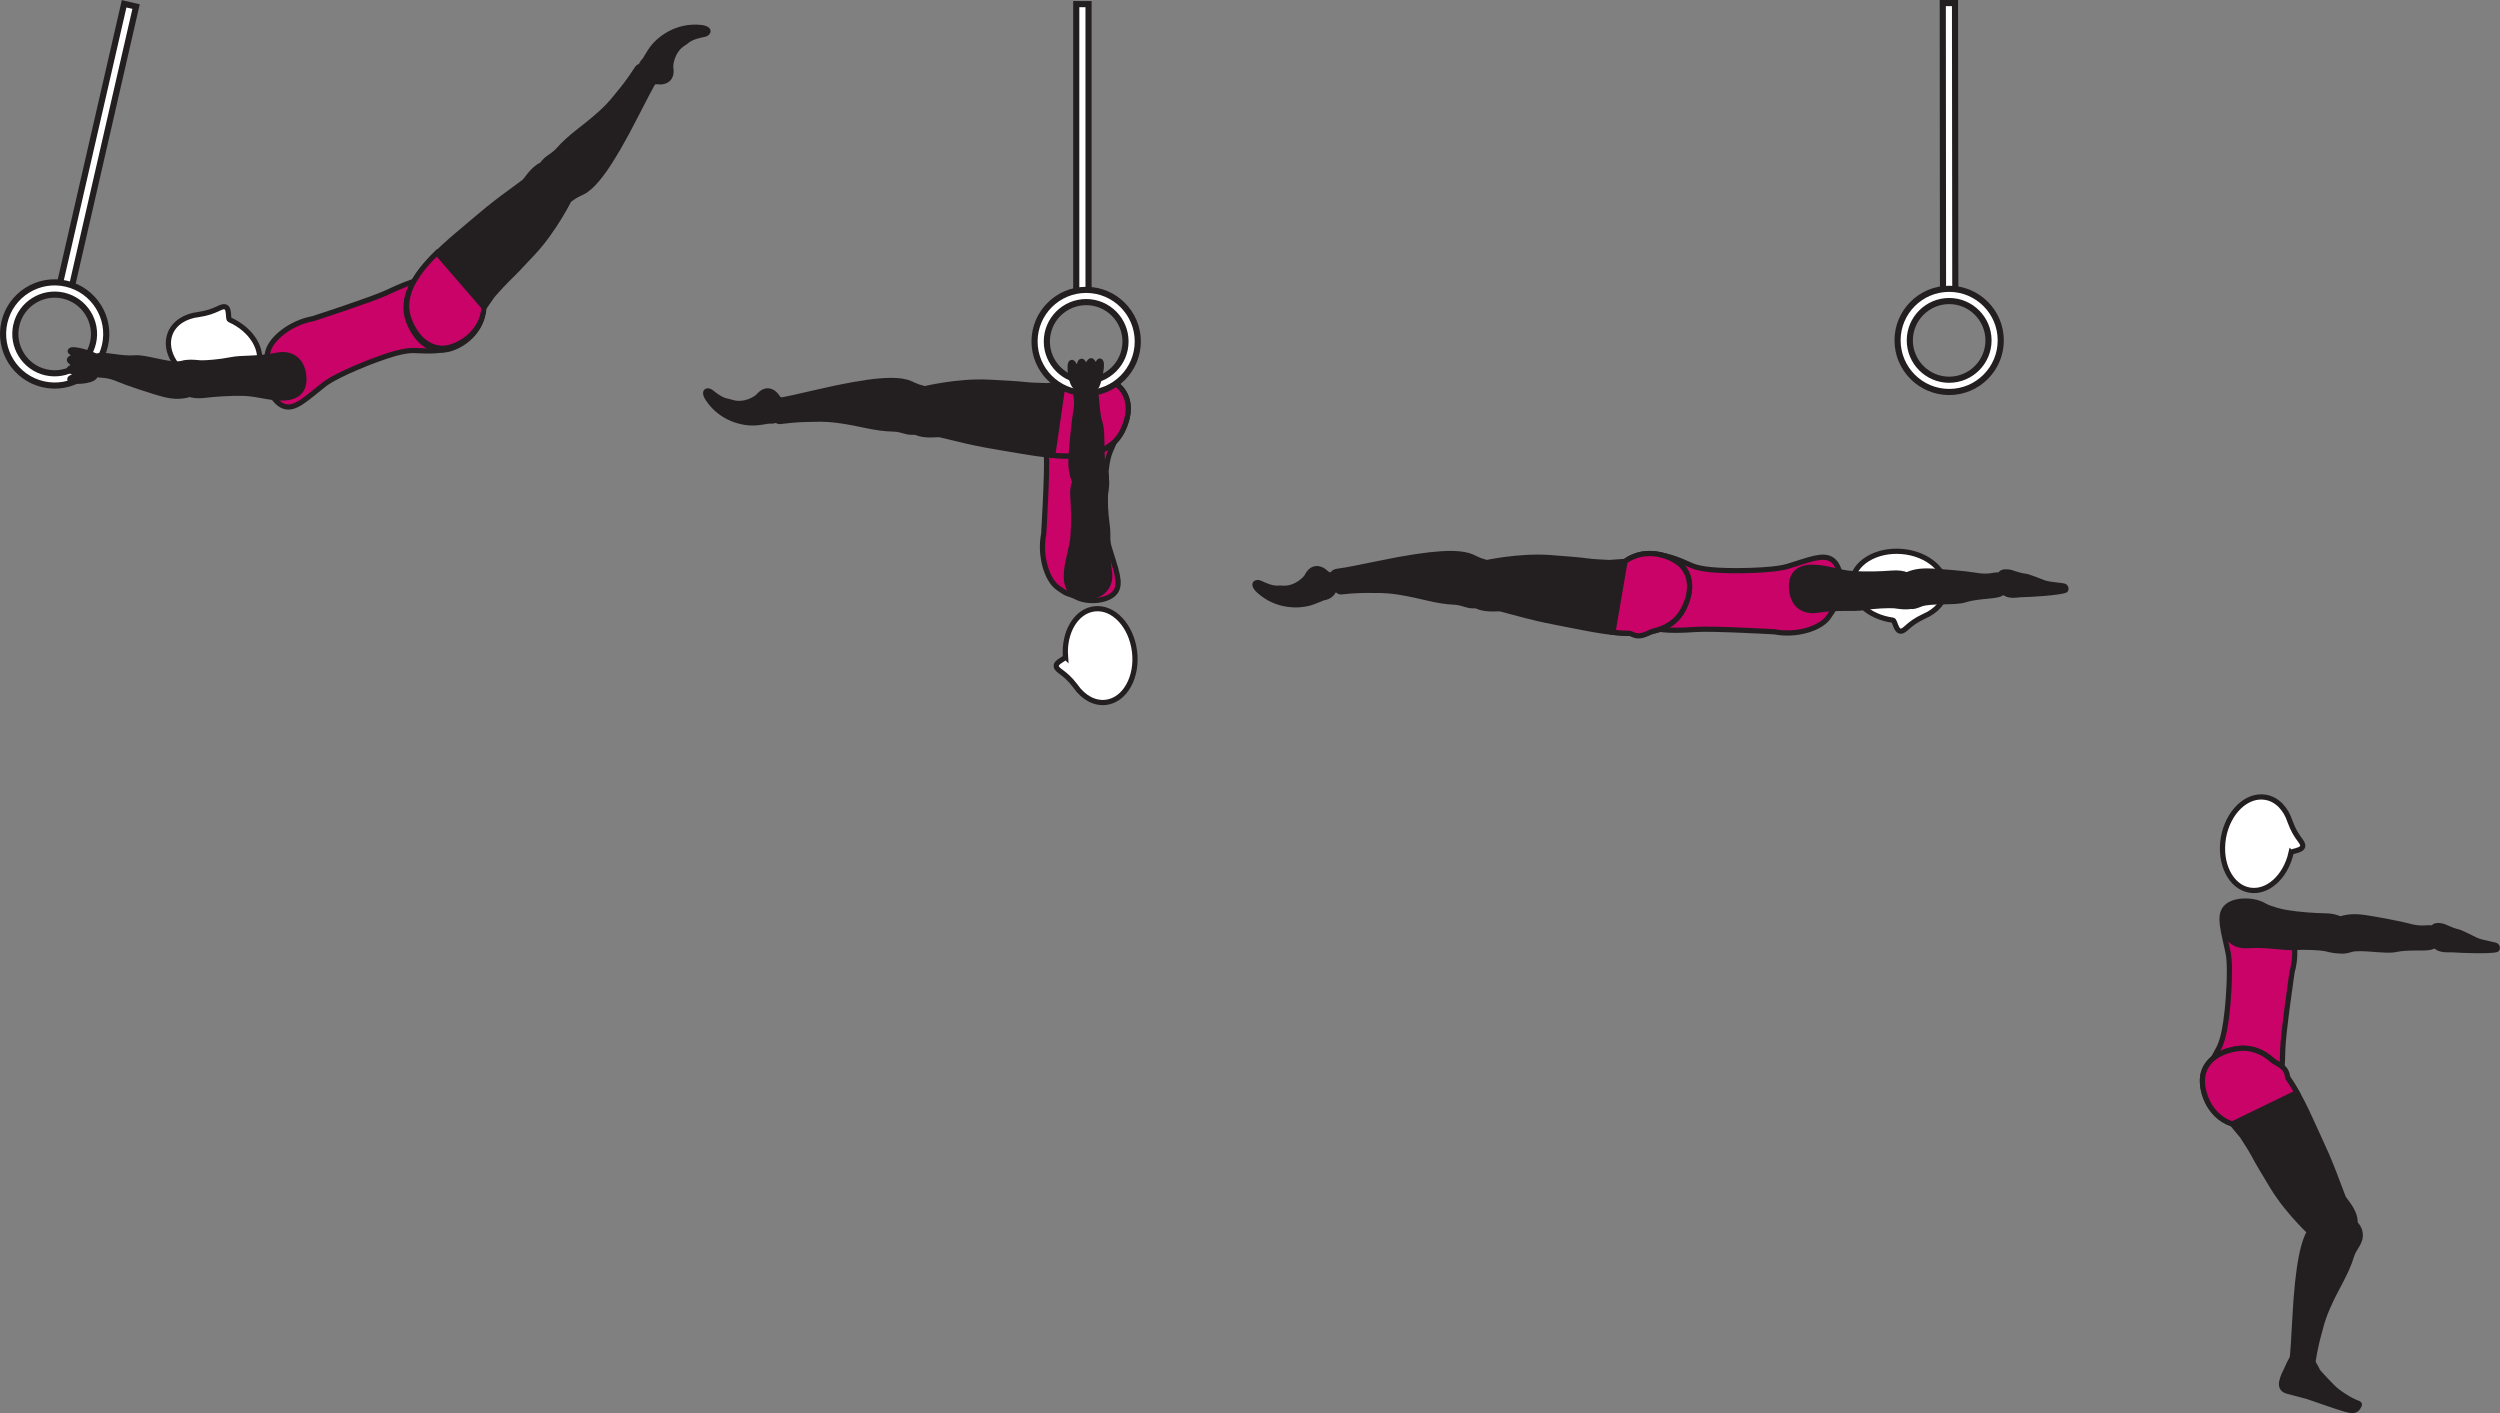 <?xml version="1.0" encoding="UTF-8" standalone="no"?>
<!-- Created with Inkscape (http://www.inkscape.org/) -->

<svg
   version="1.1"
   id="svg1"
   width="271.319"
   height="153.362"
   viewBox="0 0 271.319 153.362"
   sodipodi:docname="cell.svg"
   xmlns:inkscape="http://www.inkscape.org/namespaces/inkscape"
   xmlns:sodipodi="http://sodipodi.sourceforge.net/DTD/sodipodi-0.dtd"
   xmlns="http://www.w3.org/2000/svg"
   xmlns:svg="http://www.w3.org/2000/svg">
  <rect x="0" y="0" width="271.319" height="153.362" fill="#808080" stroke="none"/>
  <sodipodi:namedview
     id="namedview1"
     pagecolor="#ffffff"
     bordercolor="#000000"
     borderopacity="0.25"
     inkscape:showpageshadow="2"
     inkscape:pageopacity="0.0"
     inkscape:pagecheckerboard="0"
     inkscape:deskcolor="#d1d1d1">
    <inkscape:page
       x="3.6544725e-14"
       y="7.5647087e-08"
       inkscape:label="1"
       id="page1"
       width="271.319"
       height="153.362"
       margin="0"
       bleed="0" />
  </sodipodi:namedview>
  <defs
     id="defs1" />
  <path
     style="fill:#ffffff;fill-opacity:1;fill-rule:nonzero;stroke:#231f20;stroke-width:0.666;stroke-linecap:butt;stroke-linejoin:miter;stroke-miterlimit:4;stroke-dasharray:none;stroke-opacity:1"
     d="m 13.471,0.412 -7.084,30.875 1.302,0.297 7.079,-30.871 z"
     id="path129" />
  <path
     style="fill:#ffffff;fill-opacity:1;fill-rule:nonzero;stroke:none"
     d="m 1.772,35.286 c 0.527,-2.292 2.824,-3.729 5.115,-3.203 2.292,0.525 3.734,2.823 3.209,5.115 -0.527,2.296 -2.824,3.733 -5.12,3.208 -2.292,-0.527 -3.729,-2.823 -3.204,-5.12 m -1.296,-0.297 c -0.693,3.011 1.197,6.027 4.208,6.713 3.005,0.693 6.016,-1.197 6.708,-4.208 0.688,-3.011 -1.197,-6.016 -4.208,-6.708 -3.011,-0.693 -6.021,1.192 -6.708,4.203"
     id="path130" />
  <path
     style="fill:none;stroke:#231f20;stroke-width:0.666;stroke-linecap:butt;stroke-linejoin:miter;stroke-miterlimit:4;stroke-dasharray:none;stroke-opacity:1"
     d="m 1.772,35.286 c 0.527,-2.292 2.824,-3.729 5.115,-3.203 2.292,0.525 3.734,2.823 3.209,5.115 -0.527,2.296 -2.824,3.733 -5.12,3.208 -2.292,-0.527 -3.729,-2.823 -3.204,-5.12 z m -1.296,-0.297 c -0.693,3.011 1.197,6.027 4.208,6.713 3.005,0.693 6.016,-1.197 6.708,-4.208 0.688,-3.011 -1.197,-6.016 -4.208,-6.708 -3.011,-0.693 -6.021,1.192 -6.708,4.203 z"
     id="path131" />
  <path
     style="fill:#ffffff;fill-opacity:1;fill-rule:nonzero;stroke:#231f20;stroke-width:0.666;stroke-linecap:butt;stroke-linejoin:miter;stroke-miterlimit:4;stroke-dasharray:none;stroke-opacity:1"
     d="m 210.845,0.333 0.026,31.677 1.334,-0.005 -0.032,-31.672 z"
     id="path132" />
  <path
     style="fill:#ffffff;fill-opacity:1;fill-rule:nonzero;stroke:none"
     d="m 207.267,36.942 c 0,-2.349 1.916,-4.265 4.266,-4.271 2.358,0 4.27,1.916 4.276,4.265 0,2.355 -1.912,4.271 -4.271,4.276 -2.349,0 -4.267,-1.911 -4.271,-4.271 m -1.329,0 c 0,3.093 2.521,5.604 5.605,5.599 3.088,0 5.599,-2.515 5.594,-5.604 0,-3.088 -2.516,-5.599 -5.604,-5.593 -3.09,0 -5.599,2.516 -5.595,5.599"
     id="path133" />
  <path
     style="fill:none;stroke:#231f20;stroke-width:0.666;stroke-linecap:butt;stroke-linejoin:miter;stroke-miterlimit:4;stroke-dasharray:none;stroke-opacity:1"
     d="m 207.267,36.942 c 0,-2.349 1.916,-4.265 4.266,-4.271 2.358,0 4.27,1.916 4.276,4.265 0,2.355 -1.912,4.271 -4.271,4.276 -2.349,0 -4.267,-1.911 -4.271,-4.271 z m -1.329,0 c 0,3.093 2.521,5.604 5.605,5.599 3.088,0 5.599,-2.515 5.594,-5.604 0,-3.088 -2.516,-5.599 -5.604,-5.593 -3.09,0 -5.599,2.516 -5.595,5.599 z"
     id="path134" />
  <path
     style="fill:#231f20;fill-opacity:1;fill-rule:nonzero;stroke:none"
     d="m 141.71,62.546 c 0.572,-1.224 1.567,-1.151 2.307,-0.432 0.224,0.224 0.636,0.183 0.828,0.407 0.464,0.531 0.281,2.27 -1.208,2.473 -0.104,0.021 -0.844,0.375 -1.437,0.552 -1.167,0.344 -3.662,0.475 -5.647,-1.348 -0.943,-0.855 -0.26,-1.261 0.229,-1.027 1.547,0.745 1.823,0.505 2.298,0.547 1.614,0.167 2.63,-1.172 2.63,-1.172"
     id="path135" />
  <path
     style="fill:none;stroke:#231f20;stroke-width:0.333;stroke-linecap:butt;stroke-linejoin:miter;stroke-miterlimit:4;stroke-dasharray:none;stroke-opacity:1"
     d="m 141.71,62.546 c 0.572,-1.224 1.567,-1.151 2.307,-0.432 0.224,0.224 0.636,0.183 0.828,0.407 0.464,0.531 0.281,2.27 -1.208,2.473 -0.104,0.021 -0.844,0.375 -1.437,0.552 -1.167,0.344 -3.662,0.475 -5.647,-1.348 -0.943,-0.855 -0.26,-1.261 0.229,-1.027 1.547,0.745 1.823,0.505 2.298,0.547 1.614,0.167 2.63,-1.172 2.63,-1.172 z"
     id="path136" />
  <path
     style="fill:#231f20;fill-opacity:1;fill-rule:nonzero;stroke:none"
     d="m 72.892,7.265 c 0.266,1.323 -0.572,1.855 -1.594,1.713 -0.312,-0.041 -0.62,0.235 -0.912,0.172 -0.686,-0.156 -1.566,-1.661 -0.494,-2.713 0.073,-0.077 0.458,-0.801 0.828,-1.296 0.729,-0.969 2.661,-2.557 5.344,-2.272 1.265,0.131 0.953,0.86 0.422,0.964 -1.682,0.317 -1.766,0.677 -2.177,0.923 -1.396,0.828 -1.417,2.509 -1.417,2.509"
     id="path137" />
  <path
     style="fill:none;stroke:#231f20;stroke-width:0.333;stroke-linecap:butt;stroke-linejoin:miter;stroke-miterlimit:4;stroke-dasharray:none;stroke-opacity:1"
     d="m 72.892,7.265 c 0.266,1.323 -0.572,1.855 -1.594,1.713 -0.312,-0.041 -0.62,0.235 -0.912,0.172 -0.686,-0.156 -1.566,-1.661 -0.494,-2.713 0.073,-0.077 0.458,-0.801 0.828,-1.296 0.729,-0.969 2.661,-2.557 5.344,-2.272 1.265,0.131 0.953,0.86 0.422,0.964 -1.682,0.317 -1.766,0.677 -2.177,0.923 -1.396,0.828 -1.417,2.509 -1.417,2.509 z"
     id="path138" />
  <path
     style="fill:#231f20;fill-opacity:1;fill-rule:nonzero;stroke:none"
     d="m 59.329,20.208 c 1.485,1.709 2.005,1.844 2.772,1.261 0.509,-0.391 1.109,-0.579 1.432,-0.797 1.063,-0.74 2.557,-2.417 5.541,-8.287 0.678,-1.328 1.64,-3.192 2.094,-3.916 0.718,-1.152 -1.687,-1.563 -1.963,-1.115 -0.928,1.443 -1.677,2.364 -2.079,2.839 -0.281,0.323 -0.692,0.963 -1.921,2.088 -1.871,1.697 -3.24,2.437 -4.631,4.031 -0.645,0.745 -1.598,0.891 -1.864,1.943 -0.266,1.053 0.619,1.953 0.619,1.953"
     id="path139" />
  <path
     style="fill:none;stroke:#231f20;stroke-width:0.566;stroke-linecap:butt;stroke-linejoin:miter;stroke-miterlimit:4;stroke-dasharray:none;stroke-opacity:1"
     d="m 59.329,20.208 c 1.485,1.709 2.005,1.844 2.772,1.261 0.509,-0.391 1.109,-0.579 1.432,-0.797 1.063,-0.74 2.557,-2.417 5.541,-8.287 0.678,-1.328 1.64,-3.192 2.094,-3.916 0.718,-1.152 -1.687,-1.563 -1.963,-1.115 -0.928,1.443 -1.677,2.364 -2.079,2.839 -0.281,0.323 -0.692,0.963 -1.921,2.088 -1.871,1.697 -3.24,2.437 -4.631,4.031 -0.645,0.745 -1.598,0.891 -1.864,1.943 -0.266,1.053 0.619,1.953 0.619,1.953 z"
     id="path140" />
  <path
     style="fill:#ca0369;fill-opacity:1;fill-rule:nonzero;stroke:none"
     d="m 40.96,38.989 c 2.948,-1.072 3.697,-0.973 4.614,-0.927 5.771,0.328 5.823,-2.511 4.364,-5.005 -1.713,-2.921 -2.265,-4.011 -7.951,-1.307 -1.584,0.749 -8.027,2.837 -8.027,2.837 -2.407,0.433 -4.521,2.141 -4.885,3.557 -0.375,1.485 -0.115,0.923 -0.214,2.365 -0.093,1.375 0.886,3.328 2.083,3.62 1.157,0.287 2.324,-0.907 4.235,-2.401 1.505,-1.177 5.781,-2.74 5.781,-2.74"
     id="path141" />
  <path
     style="fill:none;stroke:#231f20;stroke-width:0.566;stroke-linecap:butt;stroke-linejoin:miter;stroke-miterlimit:4;stroke-dasharray:none;stroke-opacity:1"
     d="m 40.96,38.989 c 2.948,-1.072 3.697,-0.973 4.614,-0.927 5.771,0.328 5.823,-2.511 4.364,-5.005 -1.713,-2.921 -2.265,-4.011 -7.951,-1.307 -1.584,0.749 -8.027,2.837 -8.027,2.837 -2.407,0.433 -4.521,2.141 -4.885,3.557 -0.375,1.485 -0.115,0.923 -0.214,2.365 -0.093,1.375 0.886,3.328 2.083,3.62 1.157,0.287 2.324,-0.907 4.235,-2.401 1.505,-1.177 5.781,-2.74 5.781,-2.74 z"
     id="path142" />
  <path
     style="fill:#ffffff;fill-opacity:1;fill-rule:nonzero;stroke:none"
     d="m 24.913,34.698 c -0.208,-0.12 0.031,-1.24 -0.469,-1.391 -0.505,-0.147 -0.911,0.525 -2.88,0.828 h -0.02 c -1.443,0.172 -2.625,0.905 -3.079,2.072 -0.754,1.937 0.771,4.333 3.402,5.36 2.64,1.02 5.38,0.281 6.129,-1.656 0.719,-1.855 -0.645,-4.136 -3.083,-5.213"
     id="path143" />
  <path
     style="fill:none;stroke:#231f20;stroke-width:0.566;stroke-linecap:butt;stroke-linejoin:miter;stroke-miterlimit:4;stroke-dasharray:none;stroke-opacity:1"
     d="m 24.913,34.698 c -0.208,-0.12 0.031,-1.24 -0.469,-1.391 -0.505,-0.147 -0.911,0.525 -2.88,0.828 h -0.02 c -1.443,0.172 -2.625,0.905 -3.079,2.072 -0.754,1.937 0.771,4.333 3.402,5.36 2.64,1.02 5.38,0.281 6.129,-1.656 0.719,-1.855 -0.645,-4.136 -3.083,-5.213 z"
     id="path144" />
  <path
     style="fill:#231f20;fill-opacity:1;fill-rule:nonzero;stroke:none"
     d="m 61.512,19.057 c -2.37,-3.24 -4.235,0.391 -4.62,0.677 -4.058,2.943 -4.271,3.255 -7.203,5.713 -4.229,3.557 -6.588,6.636 -5.24,9.703 0.917,2.079 2.344,2.891 3.661,2.833 1.454,-0.052 4.224,-1.619 4.36,-4.509 l 0.974,-1.407 c 0.776,-0.865 1.152,-1.297 1.568,-1.699 0.724,-0.692 1.464,-1.473 2.797,-2.9 2.38,-2.527 4.063,-5.991 4.063,-5.991 0.828,-0.921 -0.36,-2.421 -0.36,-2.421"
     id="path145" />
  <path
     style="fill:none;stroke:#231f20;stroke-width:0.566;stroke-linecap:butt;stroke-linejoin:miter;stroke-miterlimit:4;stroke-dasharray:none;stroke-opacity:1"
     d="m 61.512,19.057 c -2.37,-3.24 -4.235,0.391 -4.62,0.677 -4.058,2.943 -4.271,3.255 -7.203,5.713 -4.229,3.557 -6.588,6.636 -5.24,9.703 0.917,2.079 2.344,2.891 3.661,2.833 1.454,-0.052 4.224,-1.619 4.36,-4.509 l 0.974,-1.407 c 0.776,-0.865 1.152,-1.297 1.568,-1.699 0.724,-0.692 1.464,-1.473 2.797,-2.9 2.38,-2.527 4.063,-5.991 4.063,-5.991 0.828,-0.921 -0.36,-2.421 -0.36,-2.421 z"
     id="path146" />
  <path
     style="fill:#231f20;fill-opacity:1;fill-rule:nonzero;stroke:none"
     d="m 10.616,38.63 c 0.595,-0.256 2.448,0.344 4.052,0.208 1.079,-0.088 3.672,0.817 4.745,0.651 0.979,-0.151 1.443,-0.135 1.812,0.959 0.219,0.645 0.224,2.031 -0.254,2.219 -1.104,0.432 -2.052,0.407 -3.094,0.151 -1.177,-0.285 -4.318,-1.348 -4.876,-1.604 -1.385,-0.625 -2.098,-0.443 -2.484,-0.572 -0.724,-0.245 -0.806,-0.584 -0.749,-1.084 0.109,-0.948 0.848,-0.927 0.848,-0.927"
     id="path147" />
  <path
     style="fill:none;stroke:#231f20;stroke-width:0.566;stroke-linecap:butt;stroke-linejoin:miter;stroke-miterlimit:4;stroke-dasharray:none;stroke-opacity:1"
     d="m 10.616,38.63 c 0.595,-0.256 2.448,0.344 4.052,0.208 1.079,-0.088 3.672,0.817 4.745,0.651 0.979,-0.151 1.443,-0.135 1.812,0.959 0.219,0.645 0.224,2.031 -0.254,2.219 -1.104,0.432 -2.052,0.407 -3.094,0.151 -1.177,-0.285 -4.318,-1.348 -4.876,-1.604 -1.385,-0.625 -2.098,-0.443 -2.484,-0.572 -0.724,-0.245 -0.806,-0.584 -0.749,-1.084 0.109,-0.948 0.848,-0.927 0.848,-0.927 z"
     id="path148" />
  <path
     style="fill:#231f20;fill-opacity:1;fill-rule:nonzero;stroke:none"
     d="m 19.211,40.276 c 0.014,-1.292 2.014,-0.911 2.552,-0.891 0.546,0.021 2.098,-0.093 3.29,-0.339 1.204,-0.249 2.803,-0.047 5.084,-0.505 1.198,-0.244 2.52,0.276 2.798,2.027 0.276,1.735 -0.595,2.541 -2.09,2.62 -1.494,0.077 -2.926,-0.485 -4.442,-0.505 -1.511,-0.032 -3.052,0.077 -4.26,0.224 -1.371,0.161 -2.11,-0.265 -2.35,-0.677 -0.593,-1.036 -0.582,-1.953 -0.582,-1.953"
     id="path149" />
  <path
     style="fill:none;stroke:#231f20;stroke-width:0.566;stroke-linecap:butt;stroke-linejoin:miter;stroke-miterlimit:4;stroke-dasharray:none;stroke-opacity:1"
     d="m 19.211,40.276 c 0.014,-1.292 2.014,-0.911 2.552,-0.891 0.546,0.021 2.098,-0.093 3.29,-0.339 1.204,-0.249 2.803,-0.047 5.084,-0.505 1.198,-0.244 2.52,0.276 2.798,2.027 0.276,1.735 -0.595,2.541 -2.09,2.62 -1.494,0.077 -2.926,-0.485 -4.442,-0.505 -1.511,-0.032 -3.052,0.077 -4.26,0.224 -1.371,0.161 -2.11,-0.265 -2.35,-0.677 -0.593,-1.036 -0.582,-1.953 -0.582,-1.953 z"
     id="path150" />
  <path
     style="fill:#231f20;fill-opacity:1;fill-rule:nonzero;stroke:none"
     d="m 10.32,40.822 c -0.308,0.631 -2.62,0.677 -2.729,0.38 -0.11,-0.301 0.65,-0.233 0.546,-0.572 -0.109,-0.339 -0.609,-0.308 -0.614,-0.537 -0.011,-0.249 0.593,-0.192 0.525,-0.495 -0.031,-0.124 -0.567,-0.385 -0.515,-0.567 0.047,-0.163 0.542,-0.319 0.588,-0.448 0.068,-0.204 -0.536,-0.313 -0.5,-0.491 0.11,-0.452 2.694,0.381 2.787,0.605 0.145,0.323 0.401,1.104 -0.088,2.124"
     id="path151" />
  <path
     style="fill:none;stroke:#231f20;stroke-width:0.566;stroke-linecap:round;stroke-linejoin:round;stroke-miterlimit:4;stroke-dasharray:none;stroke-opacity:1"
     d="m 10.32,40.822 c -0.308,0.631 -2.62,0.677 -2.729,0.38 -0.11,-0.301 0.65,-0.233 0.546,-0.572 -0.109,-0.339 -0.609,-0.308 -0.614,-0.537 -0.011,-0.249 0.593,-0.192 0.525,-0.495 -0.031,-0.124 -0.567,-0.385 -0.515,-0.567 0.047,-0.163 0.542,-0.319 0.588,-0.448 0.068,-0.204 -0.536,-0.313 -0.5,-0.491 0.11,-0.452 2.694,0.381 2.787,0.605 0.145,0.323 0.401,1.104 -0.088,2.124 z"
     id="path152" />
  <path
     style="fill:#ca0369;fill-opacity:1;fill-rule:nonzero;stroke:#231f20;stroke-width:0.566;stroke-linecap:butt;stroke-linejoin:miter;stroke-miterlimit:4;stroke-dasharray:none;stroke-opacity:1"
     d="m 47.418,27.437 c -2.688,2.625 -3.969,5.041 -2.926,7.48 0.885,2.093 2.301,2.911 3.618,2.88 1.459,-0.037 4.246,-1.568 4.418,-4.448 z"
     id="path153" />
  <path
     style="fill:#231f20;fill-opacity:1;fill-rule:nonzero;stroke:none"
     d="m 248.183,150.963 c -1.03,-0.333 -0.469,-1.453 0.068,-2.552 0.135,-0.281 0.24,-0.552 0.396,-0.813 0.624,-1.052 1.583,-1.479 2.896,1.213 0.047,0.1 1.526,1.715 2.015,2.1 2.355,1.828 2.781,1.104 2.355,1.828 -0.282,0.479 -0.776,0.359 -1.38,0.197 -0.828,-0.218 -3.672,-1.249 -4.115,-1.38 -0.432,-0.125 -2.235,-0.593 -2.235,-0.593"
     id="path154" />
  <path
     style="fill:none;stroke:#231f20;stroke-width:0.566;stroke-linecap:butt;stroke-linejoin:miter;stroke-miterlimit:4;stroke-dasharray:none;stroke-opacity:1"
     d="m 248.183,150.963 c -1.03,-0.333 -0.469,-1.453 0.068,-2.552 0.135,-0.281 0.24,-0.552 0.396,-0.813 0.624,-1.052 1.583,-1.479 2.896,1.213 0.047,0.1 1.526,1.715 2.015,2.1 2.355,1.828 2.781,1.104 2.355,1.828 -0.282,0.479 -0.776,0.359 -1.38,0.197 -0.828,-0.218 -3.672,-1.249 -4.115,-1.38 -0.432,-0.125 -2.235,-0.593 -2.235,-0.593 z"
     id="path156" />
  <path
     style="fill:#231f20;fill-opacity:1;fill-rule:nonzero;stroke:none"
     d="m 254.767,132.218 c -2.057,-0.954 -2.584,-0.859 -3.048,-0.016 -0.301,0.557 -0.776,0.974 -0.978,1.308 -0.678,1.109 -1.355,3.245 -1.694,9.822 -0.072,1.49 -0.192,3.584 -0.312,4.432 -0.188,1.344 2.172,0.746 2.251,0.219 0.255,-1.697 0.567,-2.843 0.739,-3.437 0.12,-0.416 0.234,-1.167 0.901,-2.692 1.016,-2.314 1.969,-3.552 2.588,-5.574 0.287,-0.937 1.1,-1.464 0.912,-2.525 -0.183,-1.073 -1.359,-1.537 -1.359,-1.537"
     id="path158" />
  <path
     style="fill:none;stroke:#231f20;stroke-width:0.566;stroke-linecap:butt;stroke-linejoin:miter;stroke-miterlimit:4;stroke-dasharray:none;stroke-opacity:1"
     d="m 254.767,132.218 c -2.057,-0.954 -2.584,-0.859 -3.048,-0.016 -0.301,0.557 -0.776,0.974 -0.978,1.308 -0.678,1.109 -1.355,3.245 -1.694,9.822 -0.072,1.49 -0.192,3.584 -0.312,4.432 -0.188,1.344 2.172,0.746 2.251,0.219 0.255,-1.697 0.567,-2.843 0.739,-3.437 0.12,-0.416 0.234,-1.167 0.901,-2.692 1.016,-2.314 1.969,-3.552 2.588,-5.574 0.287,-0.937 1.1,-1.464 0.912,-2.525 -0.183,-1.073 -1.359,-1.537 -1.359,-1.537 z"
     id="path159" />
  <path
     style="fill:#ca0369;fill-opacity:1;fill-rule:nonzero;stroke:none"
     d="m 241.705,109.791 c -0.35,3.115 -0.767,3.744 -1.219,4.547 -2.849,5.031 -0.328,6.333 2.552,6.136 3.38,-0.24 4.599,-0.256 4.703,-6.553 0.03,-1.75 1.016,-8.452 1.016,-8.452 0.677,-2.35 0.077,-5.006 -1.027,-5.948 -1.167,-1 -0.776,-0.522 -2.025,-1.251 -1.188,-0.687 -3.376,-0.677 -4.172,0.271 -0.766,0.906 -0.214,2.48 0.276,4.854 0.385,1.87 -0.104,6.396 -0.104,6.396"
     id="path160" />
  <path
     style="fill:none;stroke:#231f20;stroke-width:0.566;stroke-linecap:butt;stroke-linejoin:miter;stroke-miterlimit:4;stroke-dasharray:none;stroke-opacity:1"
     d="m 241.705,109.791 c -0.35,3.115 -0.767,3.744 -1.219,4.547 -2.849,5.031 -0.328,6.333 2.552,6.136 3.38,-0.24 4.599,-0.256 4.703,-6.553 0.03,-1.75 1.016,-8.452 1.016,-8.452 0.677,-2.35 0.077,-5.006 -1.027,-5.948 -1.167,-1 -0.776,-0.522 -2.025,-1.251 -1.188,-0.687 -3.376,-0.677 -4.172,0.271 -0.766,0.906 -0.214,2.48 0.276,4.854 0.385,1.87 -0.104,6.396 -0.104,6.396 z"
     id="path161" />
  <path
     style="fill:#231f20;fill-opacity:1;fill-rule:nonzero;stroke:none"
     d="m 263.99,102.718 c -0.552,0.328 -2.468,-0.011 -4.041,0.333 -1.058,0.235 -3.75,-0.317 -4.787,-0.01 -0.952,0.286 -1.416,0.328 -1.927,-0.708 -0.306,-0.604 -0.494,-1.979 -0.046,-2.23 1.041,-0.577 1.978,-0.677 3.046,-0.568 1.208,0.131 4.454,0.767 5.047,0.939 1.459,0.432 2.141,0.156 2.543,0.233 0.744,0.147 0.874,0.47 0.885,0.975 0.015,0.953 -0.72,1.036 -0.72,1.036"
     id="path162" />
  <path
     style="fill:none;stroke:#231f20;stroke-width:0.566;stroke-linecap:butt;stroke-linejoin:miter;stroke-miterlimit:4;stroke-dasharray:none;stroke-opacity:1"
     d="m 263.99,102.718 c -0.552,0.328 -2.468,-0.011 -4.041,0.333 -1.058,0.235 -3.75,-0.317 -4.787,-0.01 -0.952,0.286 -1.416,0.328 -1.927,-0.708 -0.306,-0.604 -0.494,-1.979 -0.046,-2.23 1.041,-0.577 1.978,-0.677 3.046,-0.568 1.208,0.131 4.454,0.767 5.047,0.939 1.459,0.432 2.141,0.156 2.543,0.233 0.744,0.147 0.874,0.47 0.885,0.975 0.015,0.953 -0.72,1.036 -0.72,1.036 z"
     id="path163" />
  <path
     style="fill:#231f20;fill-opacity:1;fill-rule:nonzero;stroke:none"
     d="m 254.938,102.411 c -0.187,1.282 -2.113,0.624 -2.645,0.526 -0.536,-0.094 -2.094,-0.187 -3.312,-0.11 -1.224,0.079 -2.782,-0.344 -5.104,-0.197 -1.22,0.077 -2.454,-0.62 -2.491,-2.396 -0.036,-1.756 0.937,-2.437 2.428,-2.308 1.495,0.131 2.839,0.881 4.333,1.115 1.49,0.24 3.036,0.338 4.244,0.36 1.386,0.025 2.063,0.552 2.24,0.994 0.448,1.11 0.307,2.016 0.307,2.016"
     id="path164" />
  <path
     style="fill:none;stroke:#231f20;stroke-width:0.566;stroke-linecap:butt;stroke-linejoin:miter;stroke-miterlimit:4;stroke-dasharray:none;stroke-opacity:1"
     d="m 254.938,102.411 c -0.187,1.282 -2.113,0.624 -2.645,0.526 -0.536,-0.094 -2.094,-0.187 -3.312,-0.11 -1.224,0.079 -2.782,-0.344 -5.104,-0.197 -1.22,0.077 -2.454,-0.62 -2.491,-2.396 -0.036,-1.756 0.937,-2.437 2.428,-2.308 1.495,0.131 2.839,0.881 4.333,1.115 1.49,0.24 3.036,0.338 4.244,0.36 1.386,0.025 2.063,0.552 2.24,0.994 0.448,1.11 0.307,2.016 0.307,2.016 z"
     id="path165" />
  <path
     style="fill:#231f20;fill-opacity:1;fill-rule:nonzero;stroke:none"
     d="m 270.934,103.051 c -0.693,0.214 -3.939,0.084 -4.683,0.027 -0.661,-0.057 -1.786,0.213 -2.193,-0.871 -0.167,-0.432 -0.104,-1.186 0.005,-1.489 0.09,-0.24 0.412,-0.317 0.803,-0.249 0.656,0.114 0.796,0.405 2.041,0.702 0,0 0.282,0.11 0.776,0.35 1.479,0.697 0.766,0.525 3.126,1.057 0.172,0.041 0.249,0.233 0.218,0.348 -0.057,0.167 -0.093,0.125 -0.093,0.125"
     id="path166" />
  <path
     style="fill:none;stroke:#231f20;stroke-width:0.566;stroke-linecap:round;stroke-linejoin:round;stroke-miterlimit:4;stroke-dasharray:none;stroke-opacity:1"
     d="m 270.934,103.051 c -0.693,0.214 -3.939,0.084 -4.683,0.027 -0.661,-0.057 -1.786,0.213 -2.193,-0.871 -0.167,-0.432 -0.104,-1.186 0.005,-1.489 0.09,-0.24 0.412,-0.317 0.803,-0.249 0.656,0.114 0.796,0.405 2.041,0.702 0,0 0.282,0.11 0.776,0.35 1.479,0.697 0.766,0.525 3.126,1.057 0.172,0.041 0.249,0.233 0.218,0.348 -0.057,0.167 -0.093,0.125 -0.093,0.125 z"
     id="path167" />
  <path
     style="fill:#ffffff;fill-opacity:1;fill-rule:nonzero;stroke:none"
     d="m 248.647,92.557 c 0.067,-0.235 1.219,-0.214 1.26,-0.74 0.047,-0.52 -0.693,-0.786 -1.374,-2.656 l -0.006,-0.02 c -0.453,-1.386 -1.406,-2.396 -2.641,-2.61 -2.047,-0.36 -4.099,1.61 -4.583,4.39 -0.478,2.786 0.787,5.329 2.834,5.682 1.958,0.344 3.921,-1.448 4.51,-4.046"
     id="path168" />
  <path
     style="fill:none;stroke:#231f20;stroke-width:0.566;stroke-linecap:butt;stroke-linejoin:miter;stroke-miterlimit:4;stroke-dasharray:none;stroke-opacity:1"
     d="m 248.647,92.557 c 0.067,-0.235 1.219,-0.214 1.26,-0.74 0.047,-0.52 -0.693,-0.786 -1.374,-2.656 l -0.006,-0.02 c -0.453,-1.386 -1.406,-2.396 -2.641,-2.61 -2.047,-0.36 -4.099,1.61 -4.583,4.39 -0.478,2.786 0.787,5.329 2.834,5.682 1.958,0.344 3.921,-1.448 4.51,-4.046 z"
     id="path169" />
  <path
     style="fill:#231f20;fill-opacity:1;fill-rule:nonzero;stroke:none"
     d="m 253.71,134.587 c 3.749,-1.411 0.76,-4.187 0.593,-4.635 -1.74,-4.698 -1.984,-4.989 -3.562,-8.474 -2.276,-5.036 -4.604,-8.135 -7.922,-7.667 -2.25,0.319 -3.412,1.475 -3.718,2.756 -0.344,1.416 0.421,4.505 3.161,5.416 l 1.093,1.313 c 0.626,0.984 0.943,1.463 1.214,1.974 0.464,0.885 1.026,1.802 2.036,3.48 1.792,2.973 4.666,5.525 4.666,5.525 0.672,1.052 2.439,0.312 2.439,0.312"
     id="path170" />
  <path
     style="fill:none;stroke:#231f20;stroke-width:0.566;stroke-linecap:butt;stroke-linejoin:miter;stroke-miterlimit:4;stroke-dasharray:none;stroke-opacity:1"
     d="m 253.71,134.587 c 3.749,-1.411 0.76,-4.187 0.593,-4.635 -1.74,-4.698 -1.984,-4.989 -3.562,-8.474 -2.276,-5.036 -4.604,-8.135 -7.922,-7.667 -2.25,0.319 -3.412,1.475 -3.718,2.756 -0.344,1.416 0.421,4.505 3.161,5.416 l 1.093,1.313 c 0.626,0.984 0.943,1.463 1.214,1.974 0.464,0.885 1.026,1.802 2.036,3.48 1.792,2.973 4.666,5.525 4.666,5.525 0.672,1.052 2.439,0.312 2.439,0.312 z"
     id="path171" />
  <path
     style="fill:#ca0369;fill-opacity:1;fill-rule:nonzero;stroke:none"
     d="m 248.303,117.005 c -0.021,-0.079 -0.041,-0.151 -0.052,-0.224 -0.109,-0.798 -0.641,-1.126 -1.546,-1.631 -1.158,-1.041 -2.428,-1.547 -3.886,-1.339 -2.25,0.319 -3.412,1.475 -3.718,2.756 -0.344,1.416 0.421,4.505 3.161,5.416 l 7.025,-3.41 c -0.317,-0.574 -0.65,-1.084 -0.984,-1.568"
     id="path172" />
  <path
     style="fill:none;stroke:#231f20;stroke-width:0.566;stroke-linecap:butt;stroke-linejoin:miter;stroke-miterlimit:4;stroke-dasharray:none;stroke-opacity:1"
     d="m 248.303,117.005 c -0.021,-0.079 -0.041,-0.151 -0.052,-0.224 -0.109,-0.798 -0.641,-1.126 -1.546,-1.631 -1.158,-1.041 -2.428,-1.547 -3.886,-1.339 -2.25,0.319 -3.412,1.475 -3.718,2.756 -0.344,1.416 0.421,4.505 3.161,5.416 l 7.025,-3.41 c -0.317,-0.574 -0.65,-1.084 -0.984,-1.568 z"
     id="path173" />
  <path
     style="fill:#231f20;fill-opacity:1;fill-rule:nonzero;stroke:none"
     d="m 161.72,63.885 c 0.396,-2.229 0.172,-2.719 -0.755,-2.948 -0.62,-0.156 -1.14,-0.511 -1.516,-0.62 -1.244,-0.369 -3.484,-0.484 -9.932,0.86 -1.464,0.307 -3.516,0.724 -4.364,0.823 -1.349,0.161 -0.167,2.292 0.359,2.235 1.702,-0.188 2.89,-0.177 3.516,-0.161 0.426,0.016 1.182,-0.068 2.828,0.192 2.494,0.39 3.937,1 6.046,1.084 0.979,0.041 1.699,0.692 2.678,0.238 0.989,-0.446 1.14,-1.702 1.14,-1.702"
     id="path174" />
  <path
     style="fill:none;stroke:#231f20;stroke-width:0.566;stroke-linecap:butt;stroke-linejoin:miter;stroke-miterlimit:4;stroke-dasharray:none;stroke-opacity:1"
     d="m 161.72,63.885 c 0.396,-2.229 0.172,-2.719 -0.755,-2.948 -0.62,-0.156 -1.14,-0.511 -1.516,-0.62 -1.244,-0.369 -3.484,-0.484 -9.932,0.86 -1.464,0.307 -3.516,0.724 -4.364,0.823 -1.349,0.161 -0.167,2.292 0.359,2.235 1.702,-0.188 2.89,-0.177 3.516,-0.161 0.426,0.016 1.182,-0.068 2.828,0.192 2.494,0.39 3.937,1 6.046,1.084 0.979,0.041 1.699,0.692 2.678,0.238 0.989,-0.446 1.14,-1.702 1.14,-1.702 z"
     id="path175" />
  <path
     style="fill:#ca0369;fill-opacity:1;fill-rule:nonzero;stroke:none"
     d="m 187.642,61.931 c -3.136,-0.067 -3.797,-0.427 -4.636,-0.807 -5.265,-2.391 -6.338,0.24 -5.88,3.088 0.536,3.349 0.661,4.557 6.943,4.098 1.745,-0.124 8.505,0.256 8.505,0.256 2.407,0.464 4.995,-0.365 5.839,-1.552 0.89,-1.25 0.448,-0.817 1.062,-2.13 0.583,-1.244 0.375,-3.422 -0.641,-4.13 -0.973,-0.683 -2.489,0.004 -4.812,0.708 -1.828,0.552 -6.38,0.468 -6.38,0.468"
     id="path176" />
  <path
     style="fill:none;stroke:#231f20;stroke-width:0.566;stroke-linecap:butt;stroke-linejoin:miter;stroke-miterlimit:4;stroke-dasharray:none;stroke-opacity:1"
     d="m 187.642,61.931 c -3.136,-0.067 -3.797,-0.427 -4.636,-0.807 -5.265,-2.391 -6.338,0.24 -5.88,3.088 0.536,3.349 0.661,4.557 6.943,4.098 1.745,-0.124 8.505,0.256 8.505,0.256 2.407,0.464 4.995,-0.365 5.839,-1.552 0.89,-1.25 0.448,-0.817 1.062,-2.13 0.583,-1.244 0.375,-3.422 -0.641,-4.13 -0.973,-0.683 -2.489,0.004 -4.812,0.708 -1.828,0.552 -6.38,0.468 -6.38,0.468 z"
     id="path177" />
  <path
     style="fill:#ffffff;fill-opacity:1;fill-rule:nonzero;stroke:none"
     d="m 205.429,67.307 c 0.238,0.047 0.322,1.192 0.848,1.192 0.526,0 0.724,-0.765 2.526,-1.609 l 0.022,-0.011 c 1.333,-0.572 2.26,-1.614 2.358,-2.858 0.172,-2.073 -1.969,-3.943 -4.781,-4.172 -2.817,-0.229 -5.24,1.255 -5.412,3.328 -0.161,1.978 1.797,3.776 4.439,4.13"
     id="path178" />
  <path
     style="fill:none;stroke:#231f20;stroke-width:0.566;stroke-linecap:butt;stroke-linejoin:miter;stroke-miterlimit:4;stroke-dasharray:none;stroke-opacity:1"
     d="m 205.429,67.307 c 0.238,0.047 0.322,1.192 0.848,1.192 0.526,0 0.724,-0.765 2.526,-1.609 l 0.022,-0.011 c 1.333,-0.572 2.26,-1.614 2.358,-2.858 0.172,-2.073 -1.969,-3.943 -4.781,-4.172 -2.817,-0.229 -5.24,1.255 -5.412,3.328 -0.161,1.978 1.797,3.776 4.439,4.13 z"
     id="path179" />
  <path
     style="fill:#231f20;fill-opacity:1;fill-rule:nonzero;stroke:none"
     d="m 159.449,62.906 c -1.036,3.875 2.964,3.052 3.423,3.177 4.833,1.323 5.213,1.291 8.962,2.036 5.423,1.083 9.303,0.984 10.849,-1.984 1.047,-2.016 0.782,-3.63 -0.078,-4.63 -0.952,-1.104 -3.911,-2.276 -6.244,-0.579 l -1.708,0.125 c -1.161,-0.063 -1.74,-0.083 -2.308,-0.161 -0.995,-0.135 -2.068,-0.213 -4.016,-0.364 -3.463,-0.272 -7.208,0.577 -7.208,0.577 -1.244,-0.063 -1.672,1.803 -1.672,1.803"
     id="path180" />
  <path
     style="fill:none;stroke:#231f20;stroke-width:0.566;stroke-linecap:butt;stroke-linejoin:miter;stroke-miterlimit:4;stroke-dasharray:none;stroke-opacity:1"
     d="m 159.449,62.906 c -1.036,3.875 2.964,3.052 3.423,3.177 4.833,1.323 5.213,1.291 8.962,2.036 5.423,1.083 9.303,0.984 10.849,-1.984 1.047,-2.016 0.782,-3.63 -0.078,-4.63 -0.952,-1.104 -3.911,-2.276 -6.244,-0.579 l -1.708,0.125 c -1.161,-0.063 -1.74,-0.083 -2.308,-0.161 -0.995,-0.135 -2.068,-0.213 -4.016,-0.364 -3.463,-0.272 -7.208,0.577 -7.208,0.577 -1.244,-0.063 -1.672,1.803 -1.672,1.803 z"
     id="path181" />
  <path
     style="fill:#ca0369;fill-opacity:1;fill-rule:nonzero;stroke:none"
     d="m 182.605,61.505 c -0.952,-1.104 -3.911,-2.276 -6.244,-0.579 l -1.317,7.704 c 0.656,0.068 1.265,0.099 1.848,0.109 0.078,0.026 0.151,0.052 0.213,0.083 0.714,0.38 1.292,0.136 2.229,-0.307 1.516,-0.338 2.667,-1.073 3.349,-2.38 1.052,-2.016 0.782,-3.63 -0.078,-4.63"
     id="path182" />
  <path
     style="fill:none;stroke:#231f20;stroke-width:0.566;stroke-linecap:butt;stroke-linejoin:miter;stroke-miterlimit:4;stroke-dasharray:none;stroke-opacity:1"
     d="m 182.605,61.505 c -0.952,-1.104 -3.911,-2.276 -6.244,-0.579 l -1.317,7.704 c 0.656,0.068 1.265,0.099 1.848,0.109 0.078,0.026 0.151,0.052 0.213,0.083 0.714,0.38 1.292,0.136 2.229,-0.307 1.516,-0.338 2.667,-1.073 3.349,-2.38 1.052,-2.016 0.782,-3.63 -0.078,-4.63 z"
     id="path183" />
  <path
     style="fill:#231f20;fill-opacity:1;fill-rule:nonzero;stroke:none"
     d="m 217.194,64.39 c -0.521,0.38 -2.459,0.229 -3.989,0.719 -1.032,0.338 -3.762,0.041 -4.767,0.453 -0.921,0.375 -1.375,0.459 -1.984,-0.521 -0.364,-0.572 -0.683,-1.927 -0.265,-2.219 0.978,-0.672 1.906,-0.859 2.978,-0.853 1.214,0.009 4.511,0.333 5.11,0.448 1.5,0.291 2.152,-0.052 2.557,-0.011 0.756,0.072 0.917,0.38 0.975,0.885 0.109,0.948 -0.615,1.099 -0.615,1.099"
     id="path184" />
  <path
     style="fill:none;stroke:#231f20;stroke-width:0.566;stroke-linecap:butt;stroke-linejoin:miter;stroke-miterlimit:4;stroke-dasharray:none;stroke-opacity:1"
     d="m 217.194,64.39 c -0.521,0.38 -2.459,0.229 -3.989,0.719 -1.032,0.338 -3.762,0.041 -4.767,0.453 -0.921,0.375 -1.375,0.459 -1.984,-0.521 -0.364,-0.572 -0.683,-1.927 -0.265,-2.219 0.978,-0.672 1.906,-0.859 2.978,-0.853 1.214,0.009 4.511,0.333 5.11,0.448 1.5,0.291 2.152,-0.052 2.557,-0.011 0.756,0.072 0.917,0.38 0.975,0.885 0.109,0.948 -0.615,1.099 -0.615,1.099 z"
     id="path185" />
  <path
     style="fill:#231f20;fill-opacity:1;fill-rule:nonzero;stroke:none"
     d="m 208.153,64.953 c -0.063,1.292 -2.043,0.828 -2.584,0.781 -0.542,-0.041 -2.099,0.011 -3.307,0.208 -1.209,0.193 -2.797,-0.077 -5.095,0.292 -1.208,0.192 -2.51,-0.38 -2.713,-2.145 -0.203,-1.74 0.699,-2.516 2.193,-2.527 1.5,-0.016 2.911,0.599 4.422,0.692 1.505,0.095 3.057,0.043 4.265,-0.052 1.38,-0.109 2.1,0.349 2.319,0.772 0.552,1.061 0.5,1.979 0.5,1.979"
     id="path186" />
  <path
     style="fill:none;stroke:#231f20;stroke-width:0.566;stroke-linecap:butt;stroke-linejoin:miter;stroke-miterlimit:4;stroke-dasharray:none;stroke-opacity:1"
     d="m 208.153,64.953 c -0.063,1.292 -2.043,0.828 -2.584,0.781 -0.542,-0.041 -2.099,0.011 -3.307,0.208 -1.209,0.193 -2.797,-0.077 -5.095,0.292 -1.208,0.192 -2.51,-0.38 -2.713,-2.145 -0.203,-1.74 0.699,-2.516 2.193,-2.527 1.5,-0.016 2.911,0.599 4.422,0.692 1.505,0.095 3.057,0.043 4.265,-0.052 1.38,-0.109 2.1,0.349 2.319,0.772 0.552,1.061 0.5,1.979 0.5,1.979 z"
     id="path187" />
  <path
     style="fill:#231f20;fill-opacity:1;fill-rule:nonzero;stroke:none"
     d="m 224.137,64.051 c -0.667,0.287 -3.912,0.47 -4.656,0.475 -0.667,0.009 -1.762,0.385 -2.271,-0.647 -0.204,-0.421 -0.215,-1.177 -0.136,-1.484 0.068,-0.255 0.375,-0.36 0.776,-0.328 0.661,0.052 0.833,0.328 2.099,0.5 0,0 0.292,0.083 0.808,0.271 1.536,0.557 0.806,0.459 3.208,0.755 0.172,0.027 0.276,0.215 0.249,0.328 -0.036,0.172 -0.077,0.131 -0.077,0.131"
     id="path188" />
  <path
     style="fill:none;stroke:#231f20;stroke-width:0.566;stroke-linecap:round;stroke-linejoin:round;stroke-miterlimit:4;stroke-dasharray:none;stroke-opacity:1"
     d="m 224.137,64.051 c -0.667,0.287 -3.912,0.47 -4.656,0.475 -0.667,0.009 -1.762,0.385 -2.271,-0.647 -0.204,-0.421 -0.215,-1.177 -0.136,-1.484 0.068,-0.255 0.375,-0.36 0.776,-0.328 0.661,0.052 0.833,0.328 2.099,0.5 0,0 0.292,0.083 0.808,0.271 1.536,0.557 0.806,0.459 3.208,0.755 0.172,0.027 0.276,0.215 0.249,0.328 -0.036,0.172 -0.077,0.131 -0.077,0.131 z"
     id="path189" />
  <path
     style="fill:#231f20;fill-opacity:1;fill-rule:nonzero;stroke:none"
     d="m 82.168,42.984 c 0.844,-1.063 1.786,-0.76 2.338,0.115 0.167,0.267 0.579,0.319 0.719,0.589 0.323,0.62 -0.26,2.265 -1.755,2.124 -0.104,-0.009 -0.906,0.163 -1.526,0.199 -1.208,0.073 -3.667,-0.38 -5.176,-2.615 -0.72,-1.057 0.036,-1.281 0.457,-0.943 1.328,1.079 1.656,0.912 2.109,1.068 1.532,0.536 2.834,-0.537 2.834,-0.537"
     id="path190" />
  <path
     style="fill:none;stroke:#231f20;stroke-width:0.333;stroke-linecap:butt;stroke-linejoin:miter;stroke-miterlimit:4;stroke-dasharray:none;stroke-opacity:1"
     d="m 82.168,42.984 c 0.844,-1.063 1.786,-0.76 2.338,0.115 0.167,0.267 0.579,0.319 0.719,0.589 0.323,0.62 -0.26,2.265 -1.755,2.124 -0.104,-0.009 -0.906,0.163 -1.526,0.199 -1.208,0.073 -3.667,-0.38 -5.176,-2.615 -0.72,-1.057 0.036,-1.281 0.457,-0.943 1.328,1.079 1.656,0.912 2.109,1.068 1.532,0.536 2.834,-0.537 2.834,-0.537 z"
     id="path191" />
  <path
     style="fill:#231f20;fill-opacity:1;fill-rule:nonzero;stroke:none"
     d="m 100.809,45.005 c 0.344,-2.24 0.104,-2.719 -0.828,-2.927 -0.625,-0.141 -1.156,-0.485 -1.527,-0.584 -1.254,-0.344 -3.5,-0.401 -9.91,1.104 -1.454,0.339 -3.5,0.808 -4.344,0.928 -1.344,0.197 -0.115,2.296 0.416,2.224 1.693,-0.224 2.885,-0.245 3.505,-0.245 0.427,0 1.188,-0.093 2.839,0.12 2.5,0.333 3.953,0.907 6.068,0.937 0.978,0.016 1.713,0.651 2.682,0.177 0.979,-0.475 1.099,-1.735 1.099,-1.735"
     id="path192" />
  <path
     style="fill:none;stroke:#231f20;stroke-width:0.566;stroke-linecap:butt;stroke-linejoin:miter;stroke-miterlimit:4;stroke-dasharray:none;stroke-opacity:1"
     d="m 100.809,45.005 c 0.344,-2.24 0.104,-2.719 -0.828,-2.927 -0.625,-0.141 -1.156,-0.485 -1.527,-0.584 -1.254,-0.344 -3.5,-0.401 -9.91,1.104 -1.454,0.339 -3.5,0.808 -4.344,0.928 -1.344,0.197 -0.115,2.296 0.416,2.224 1.693,-0.224 2.885,-0.245 3.505,-0.245 0.427,0 1.188,-0.093 2.839,0.12 2.5,0.333 3.953,0.907 6.068,0.937 0.978,0.016 1.713,0.651 2.682,0.177 0.979,-0.475 1.099,-1.735 1.099,-1.735 z"
     id="path193" />
  <path
     style="fill:#ca0369;fill-opacity:1;fill-rule:nonzero;stroke:none"
     d="m 119.929,53.031 c 0.083,-3.136 0.448,-3.797 0.828,-4.636 2.405,-5.255 -0.219,-6.339 -3.068,-5.891 -3.349,0.527 -4.563,0.645 -4.125,6.921 0.12,1.751 -0.292,8.511 -0.292,8.511 -0.468,2.401 0.349,4.995 1.532,5.844 1.249,0.896 0.817,0.448 2.125,1.068 1.244,0.588 3.416,0.39 4.135,-0.62 0.682,-0.969 0,-2.495 -0.692,-4.817 -0.543,-1.828 -0.443,-6.38 -0.443,-6.38"
     id="path194" />
  <path
     style="fill:none;stroke:#231f20;stroke-width:0.566;stroke-linecap:butt;stroke-linejoin:miter;stroke-miterlimit:4;stroke-dasharray:none;stroke-opacity:1"
     d="m 119.929,53.031 c 0.083,-3.136 0.448,-3.797 0.828,-4.636 2.405,-5.255 -0.219,-6.339 -3.068,-5.891 -3.349,0.527 -4.563,0.645 -4.125,6.921 0.12,1.751 -0.292,8.511 -0.292,8.511 -0.468,2.401 0.349,4.995 1.532,5.844 1.249,0.896 0.817,0.448 2.125,1.068 1.244,0.588 3.416,0.39 4.135,-0.62 0.682,-0.969 0,-2.495 -0.692,-4.817 -0.543,-1.828 -0.443,-6.38 -0.443,-6.38 z"
     id="path195" />
  <path
     style="fill:#ffffff;fill-opacity:1;fill-rule:nonzero;stroke:none"
     d="m 115.632,71.265 c 0,0.245 -1.104,0.562 -0.995,1.073 0.104,0.511 0.896,0.557 2.093,2.14 l 0.011,0.021 c 0.839,1.188 2.041,1.88 3.287,1.724 2.062,-0.254 3.448,-2.74 3.098,-5.541 -0.354,-2.803 -2.306,-4.865 -4.364,-4.604 -1.974,0.244 -3.328,2.531 -3.13,5.187"
     id="path196" />
  <path
     style="fill:none;stroke:#231f20;stroke-width:0.566;stroke-linecap:butt;stroke-linejoin:miter;stroke-miterlimit:4;stroke-dasharray:none;stroke-opacity:1"
     d="m 115.632,71.265 c 0,0.245 -1.104,0.562 -0.995,1.073 0.104,0.511 0.896,0.557 2.093,2.14 l 0.011,0.021 c 0.839,1.188 2.041,1.88 3.287,1.724 2.062,-0.254 3.448,-2.74 3.098,-5.541 -0.354,-2.803 -2.306,-4.865 -4.364,-4.604 -1.974,0.244 -3.328,2.531 -3.13,5.187 z"
     id="path197" />
  <path
     style="fill:#231f20;fill-opacity:1;fill-rule:nonzero;stroke:none"
     d="m 98.512,44.084 c -0.938,3.895 3.036,2.979 3.5,3.093 4.865,1.203 5.245,1.161 9.016,1.812 5.442,0.948 9.317,0.756 10.792,-2.244 1,-2.047 0.692,-3.652 -0.194,-4.631 -0.978,-1.079 -3.964,-2.183 -6.254,-0.427 l -1.704,0.172 c -1.162,-0.037 -1.739,-0.048 -2.312,-0.109 -0.995,-0.109 -2.068,-0.163 -4.022,-0.267 -3.468,-0.181 -7.197,0.756 -7.197,0.756 -1.24,-0.032 -1.625,1.844 -1.625,1.844"
     id="path198" />
  <path
     style="fill:none;stroke:#231f20;stroke-width:0.566;stroke-linecap:butt;stroke-linejoin:miter;stroke-miterlimit:4;stroke-dasharray:none;stroke-opacity:1"
     d="m 98.512,44.084 c -0.938,3.895 3.036,2.979 3.5,3.093 4.865,1.203 5.245,1.161 9.016,1.812 5.442,0.948 9.317,0.756 10.792,-2.244 1,-2.047 0.692,-3.652 -0.194,-4.631 -0.978,-1.079 -3.964,-2.183 -6.254,-0.427 l -1.704,0.172 c -1.162,-0.037 -1.739,-0.048 -2.312,-0.109 -0.995,-0.109 -2.068,-0.163 -4.022,-0.267 -3.468,-0.181 -7.197,0.756 -7.197,0.756 -1.24,-0.032 -1.625,1.844 -1.625,1.844 z"
     id="path199" />
  <path
     style="fill:#ca0369;fill-opacity:1;fill-rule:nonzero;stroke:none"
     d="m 114.246,49.422 1.126,-7.735 c 2.29,-1.756 5.276,-0.652 6.254,0.427 0.886,0.979 1.194,2.584 0.194,4.631 -0.652,1.323 -1.782,2.088 -3.298,2.457 -0.917,0.464 -1.489,0.719 -2.213,0.365 -0.063,-0.032 -0.136,-0.057 -0.213,-0.084 -0.584,0.005 -1.194,-0.005 -1.85,-0.061"
     id="path200" />
  <path
     style="fill:none;stroke:#231f20;stroke-width:0.566;stroke-linecap:butt;stroke-linejoin:miter;stroke-miterlimit:4;stroke-dasharray:none;stroke-opacity:1"
     d="m 114.246,49.422 1.126,-7.735 c 2.29,-1.756 5.276,-0.652 6.254,0.427 0.886,0.979 1.194,2.584 0.194,4.631 -0.652,1.323 -1.782,2.088 -3.298,2.457 -0.917,0.464 -1.489,0.719 -2.213,0.365 -0.063,-0.032 -0.136,-0.057 -0.213,-0.084 -0.584,0.005 -1.194,-0.005 -1.85,-0.061 z"
     id="path201" />
  <path
     style="fill:#231f20;fill-opacity:1;fill-rule:nonzero;stroke:none"
     d="m 118.714,42.032 c 0.382,0.52 0.21,2.457 0.694,3.995 0.322,1.031 0.01,3.76 0.412,4.765 0.369,0.927 0.452,1.38 -0.538,1.984 -0.577,0.36 -1.926,0.667 -2.218,0.245 -0.667,-0.985 -0.85,-1.912 -0.834,-2.985 0.022,-1.213 0.366,-4.504 0.484,-5.109 0.303,-1.489 -0.03,-2.145 0.016,-2.552 0.079,-0.76 0.386,-0.916 0.891,-0.968 0.953,-0.104 1.093,0.625 1.093,0.625"
     id="path202" />
  <path
     style="fill:none;stroke:#231f20;stroke-width:0.566;stroke-linecap:butt;stroke-linejoin:miter;stroke-miterlimit:4;stroke-dasharray:none;stroke-opacity:1"
     d="m 118.714,42.032 c 0.382,0.52 0.21,2.457 0.694,3.995 0.322,1.031 0.01,3.76 0.412,4.765 0.369,0.927 0.452,1.38 -0.538,1.984 -0.577,0.36 -1.926,0.667 -2.218,0.245 -0.667,-0.985 -0.85,-1.912 -0.834,-2.985 0.022,-1.213 0.366,-4.504 0.484,-5.109 0.303,-1.489 -0.03,-2.145 0.016,-2.552 0.079,-0.76 0.386,-0.916 0.891,-0.968 0.953,-0.104 1.093,0.625 1.093,0.625 z"
     id="path203" />
  <path
     style="fill:#231f20;fill-opacity:1;fill-rule:nonzero;stroke:none"
     d="m 119.21,51.078 c 1.291,0.072 0.812,2.047 0.76,2.588 -0.046,0.541 -0.005,2.099 0.183,3.303 0.187,1.213 -0.1,2.801 0.249,5.099 0.188,1.213 -0.396,2.506 -2.166,2.698 -1.74,0.193 -2.506,-0.719 -2.511,-2.214 0,-1.5 0.625,-2.907 0.735,-4.416 0.098,-1.505 0.062,-3.052 -0.026,-4.261 -0.094,-1.38 0.37,-2.099 0.791,-2.317 1.068,-0.541 1.985,-0.479 1.985,-0.479"
     id="path204" />
  <path
     style="fill:none;stroke:#231f20;stroke-width:0.566;stroke-linecap:butt;stroke-linejoin:miter;stroke-miterlimit:4;stroke-dasharray:none;stroke-opacity:1"
     d="m 119.21,51.078 c 1.291,0.072 0.812,2.047 0.76,2.588 -0.046,0.541 -0.005,2.099 0.183,3.303 0.187,1.213 -0.1,2.801 0.249,5.099 0.188,1.213 -0.396,2.506 -2.166,2.698 -1.74,0.193 -2.506,-0.719 -2.511,-2.214 0,-1.5 0.625,-2.907 0.735,-4.416 0.098,-1.505 0.062,-3.052 -0.026,-4.261 -0.094,-1.38 0.37,-2.099 0.791,-2.317 1.068,-0.541 1.985,-0.479 1.985,-0.479 z"
     id="path205" />
  <path
     style="fill:#ffffff;fill-opacity:1;fill-rule:nonzero;stroke:#231f20;stroke-width:0.666;stroke-linecap:butt;stroke-linejoin:miter;stroke-miterlimit:4;stroke-dasharray:none;stroke-opacity:1"
     d="m 116.804,32.12 h 1.333 V 0.448 h -1.333 z"
     id="path206" />
  <path
     style="fill:#ffffff;fill-opacity:1;fill-rule:nonzero;stroke:none"
     d="m 113.61,37.057 c 0,-2.355 1.918,-4.271 4.271,-4.271 2.355,0 4.267,1.916 4.267,4.271 0,2.355 -1.912,4.271 -4.267,4.271 -2.353,0 -4.271,-1.916 -4.271,-4.271 m -1.333,0 c 0,3.088 2.511,5.599 5.604,5.599 3.084,0 5.6,-2.511 5.6,-5.599 0,-3.088 -2.516,-5.599 -5.6,-5.599 -3.093,0 -5.604,2.511 -5.604,5.599"
     id="path207" />
  <path
     style="fill:none;stroke:#231f20;stroke-width:0.666;stroke-linecap:butt;stroke-linejoin:miter;stroke-miterlimit:4;stroke-dasharray:none;stroke-opacity:1"
     d="m 113.61,37.057 c 0,-2.355 1.918,-4.271 4.271,-4.271 2.355,0 4.267,1.916 4.267,4.271 0,2.355 -1.912,4.271 -4.267,4.271 -2.353,0 -4.271,-1.916 -4.271,-4.271 z m -1.333,0 c 0,3.088 2.511,5.599 5.604,5.599 3.084,0 5.6,-2.511 5.6,-5.599 0,-3.088 -2.516,-5.599 -5.6,-5.599 -3.093,0 -5.604,2.511 -5.604,5.599 z"
     id="path208" />
  <path
     style="fill:#231f20;fill-opacity:1;fill-rule:nonzero;stroke:none"
     d="m 116.829,42.046 c -0.651,-0.265 -0.853,-2.568 -0.557,-2.697 0.286,-0.131 0.272,0.635 0.605,0.505 0.333,-0.131 0.265,-0.625 0.495,-0.647 0.249,-0.025 0.233,0.579 0.525,0.491 0.125,-0.037 0.349,-0.584 0.537,-0.548 0.162,0.037 0.354,0.521 0.484,0.557 0.208,0.052 0.276,-0.557 0.454,-0.525 0.457,0.072 -0.204,2.703 -0.418,2.817 -0.317,0.167 -1.077,0.464 -2.125,0.047"
     id="path209" />
  <path
     style="fill:none;stroke:#231f20;stroke-width:0.566;stroke-linecap:round;stroke-linejoin:round;stroke-miterlimit:4;stroke-dasharray:none;stroke-opacity:1"
     d="m 116.829,42.046 c -0.651,-0.265 -0.853,-2.568 -0.557,-2.697 0.286,-0.131 0.272,0.635 0.605,0.505 0.333,-0.131 0.265,-0.625 0.495,-0.647 0.249,-0.025 0.233,0.579 0.525,0.491 0.125,-0.037 0.349,-0.584 0.537,-0.548 0.162,0.037 0.354,0.521 0.484,0.557 0.208,0.052 0.276,-0.557 0.454,-0.525 0.457,0.072 -0.204,2.703 -0.418,2.817 -0.317,0.167 -1.077,0.464 -2.125,0.047 z"
     id="path210" />
</svg>
